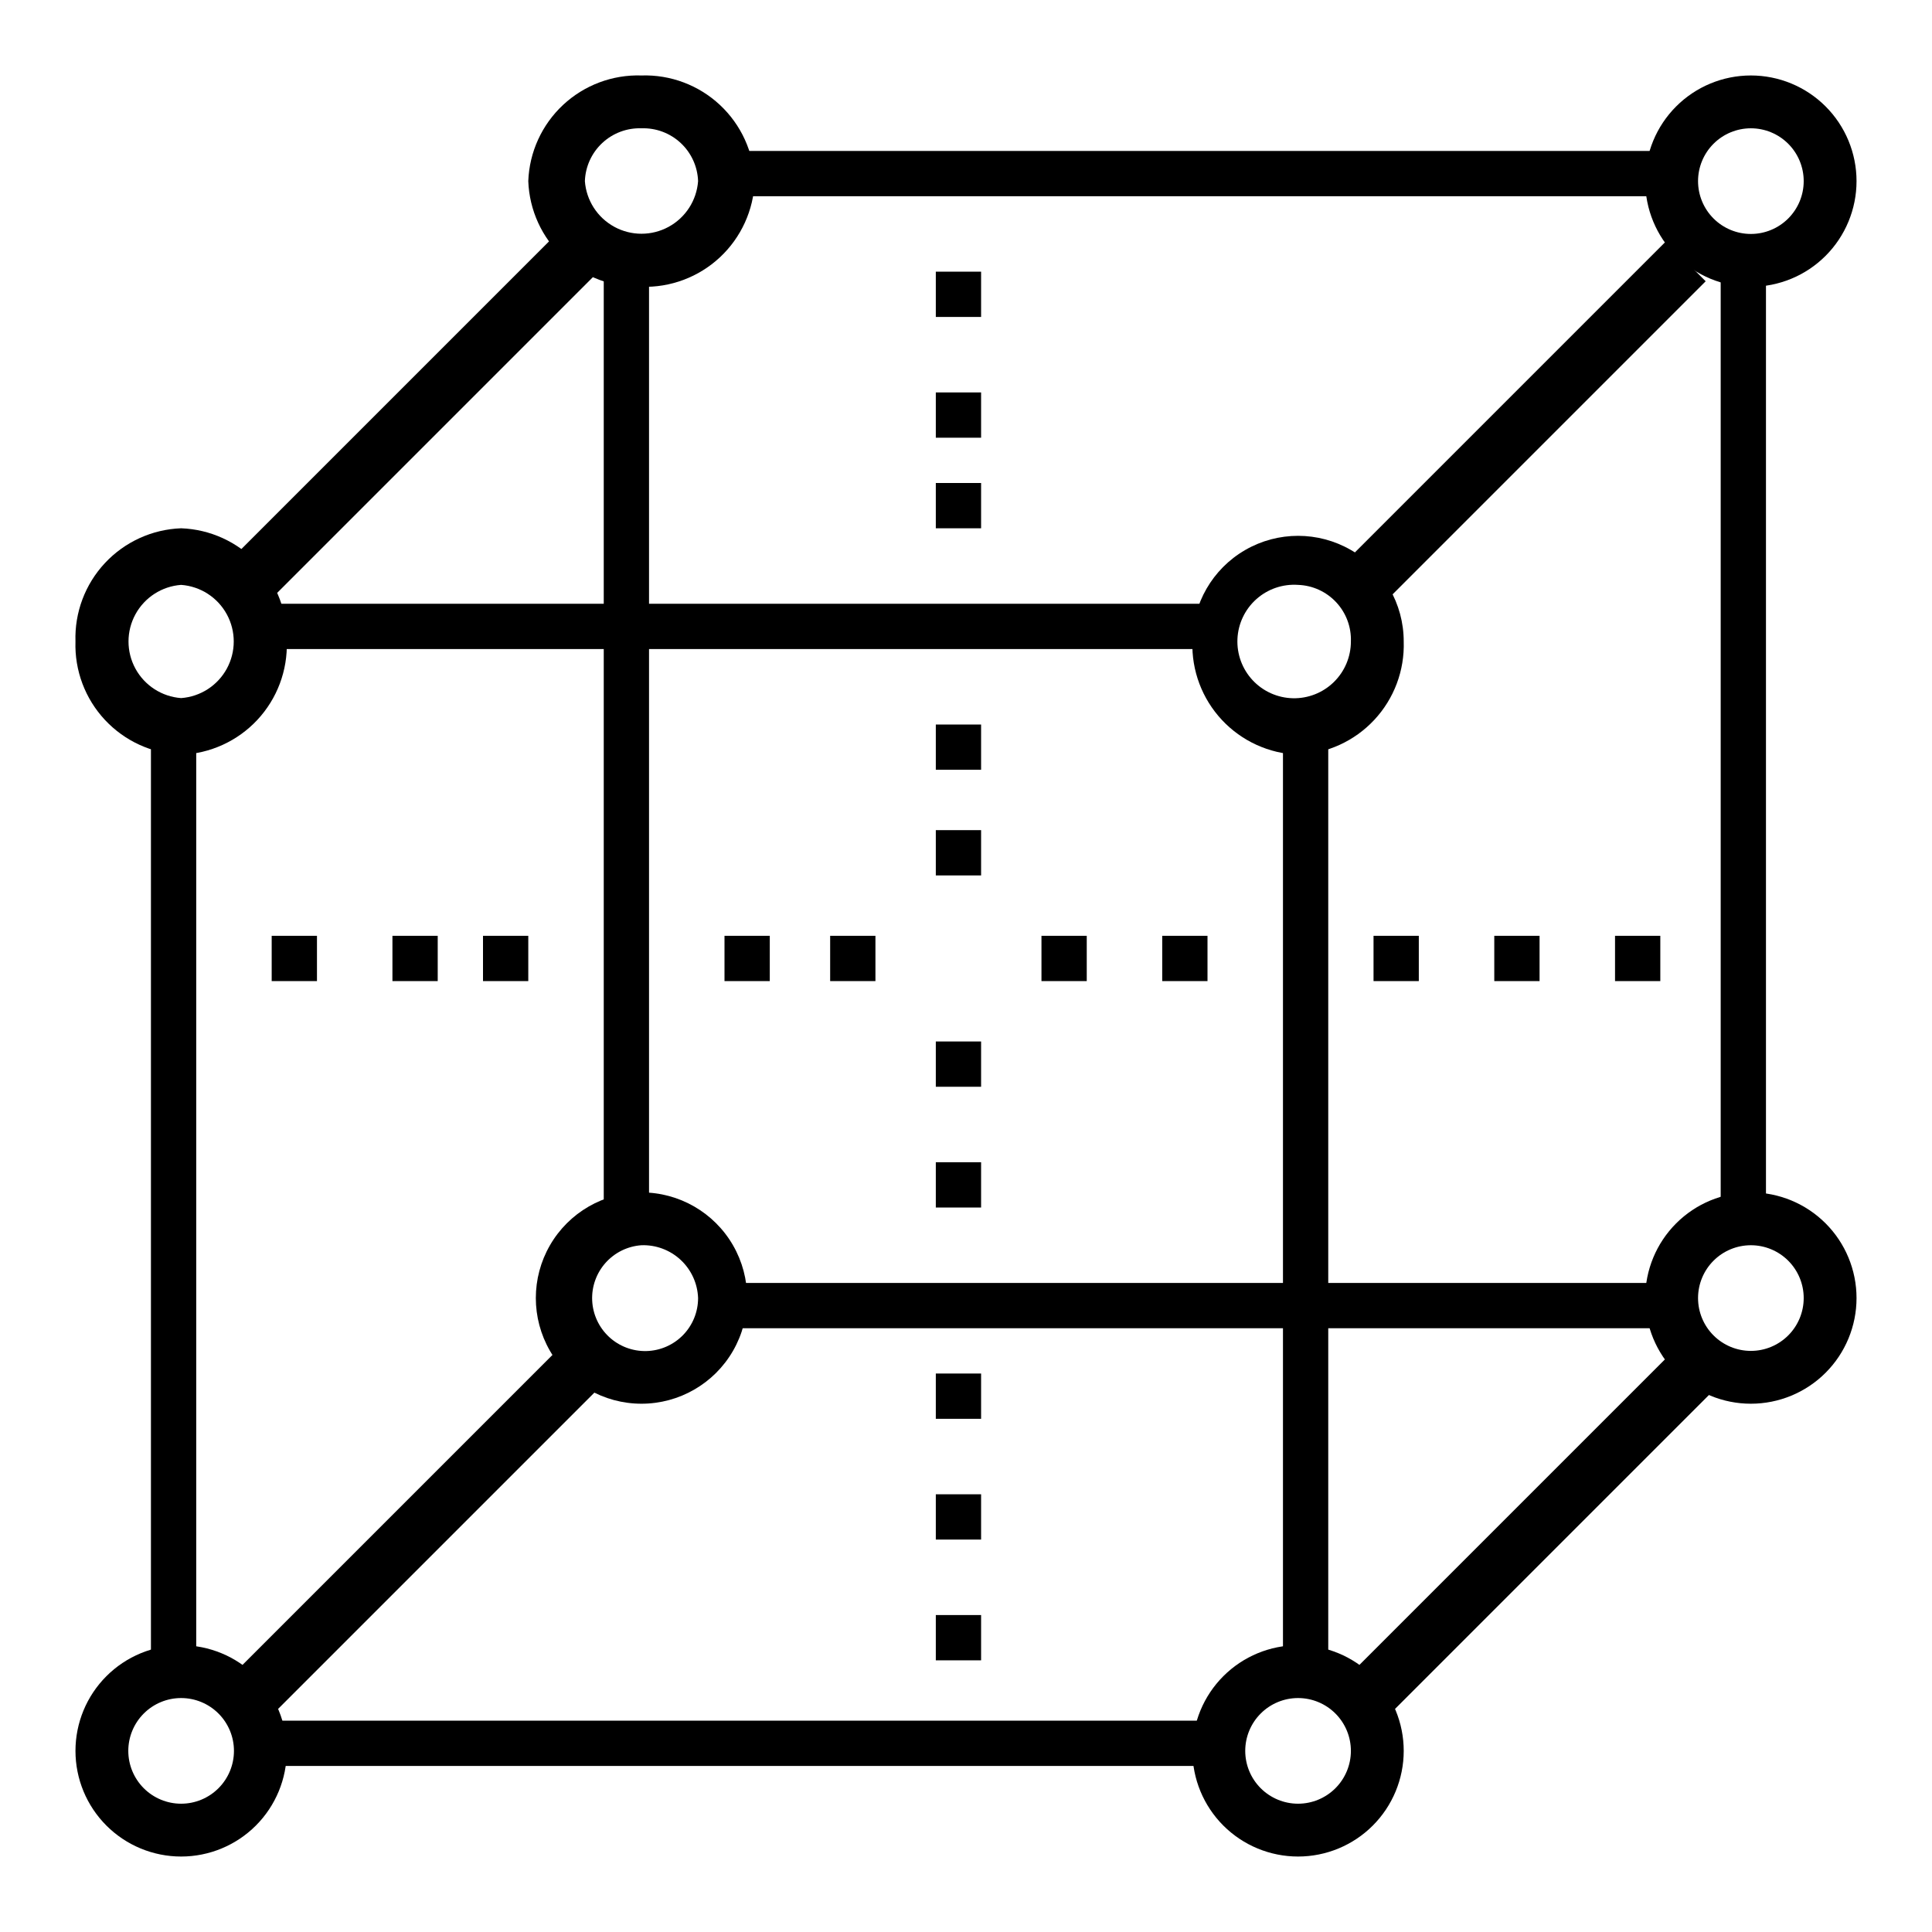 <svg xmlns="http://www.w3.org/2000/svg" xmlns:xlink="http://www.w3.org/1999/xlink" viewBox="0 0 128 128"><defs><style>.cls-1,.cls-2{fill:none;}.cls-2{clip-rule:evenodd;}.cls-3{clip-path:url(#clip-path);}.cls-4{clip-path:url(#clip-path-2);}.cls-5{clip-path:url(#clip-path-3);}.cls-6{clip-path:url(#clip-path-4);}.cls-7{clip-path:url(#clip-path-5);}.cls-8{clip-path:url(#clip-path-6);}.cls-9{clip-path:url(#clip-path-7);}.cls-10{clip-path:url(#clip-path-8);}.cls-11{clip-path:url(#clip-path-9);}.cls-12{clip-path:url(#clip-path-10);}.cls-13{clip-path:url(#clip-path-11);}.cls-14{clip-path:url(#clip-path-12);}.cls-15{clip-path:url(#clip-path-13);}.cls-16{clip-path:url(#clip-path-14);}.cls-17{clip-path:url(#clip-path-15);}.cls-18{clip-path:url(#clip-path-16);}.cls-19{clip-path:url(#clip-path-17);}.cls-20{clip-path:url(#clip-path-18);}.cls-21{clip-path:url(#clip-path-19);}.cls-22{clip-path:url(#clip-path-20);}.cls-23{clip-path:url(#clip-path-21);}.cls-24{isolation:isolate;}.cls-25{clip-path:url(#clip-path-22);}.cls-26{clip-path:url(#clip-path-23);}.cls-27{clip-path:url(#clip-path-25);}.cls-28{clip-path:url(#clip-path-27);}.cls-29{clip-path:url(#clip-path-29);}.cls-30{clip-path:url(#clip-path-31);}.cls-31{clip-path:url(#clip-path-33);}.cls-32{clip-path:url(#clip-path-35);}.cls-33{clip-path:url(#clip-path-37);}.cls-34{clip-path:url(#clip-path-39);}.cls-35{clip-path:url(#clip-path-41);}.cls-36{clip-path:url(#clip-path-43);}.cls-37{clip-path:url(#clip-path-45);}.cls-38{clip-path:url(#clip-path-47);}.cls-39{clip-path:url(#clip-path-49);}.cls-40{clip-path:url(#clip-path-51);}.cls-41{clip-path:url(#clip-path-53);}.cls-42{clip-path:url(#clip-path-55);}.cls-43{clip-path:url(#clip-path-57);}.cls-44{clip-path:url(#clip-path-59);}.cls-45{clip-path:url(#clip-path-61);}</style><clipPath id="clip-path"><rect class="cls-1" x="48" y="10" width="62" height="3"/></clipPath><clipPath id="clip-path-2"><rect class="cls-1" x="40" y="18" width="3" height="62"/></clipPath><clipPath id="clip-path-3"><rect class="cls-1" x="48" y="85" width="62" height="3"/></clipPath><clipPath id="clip-path-4"><rect class="cls-1" x="114" y="18" width="3" height="62"/></clipPath><clipPath id="clip-path-5"><rect class="cls-1" x="18" y="40" width="62" height="3"/></clipPath><clipPath id="clip-path-6"><rect class="cls-1" x="10" y="48" width="3" height="62"/></clipPath><clipPath id="clip-path-7"><rect class="cls-1" x="18" y="114" width="62" height="3"/></clipPath><clipPath id="clip-path-8"><rect class="cls-1" x="85" y="48" width="3" height="62"/></clipPath><clipPath id="clip-path-9"><rect class="cls-1" x="10.48" y="26.14" width="33.04" height="3.73" transform="translate(-11.89 27.29) rotate(-45)"/></clipPath><clipPath id="clip-path-10"><rect class="cls-1" x="84.69" y="26.64" width="31.63" height="3.73" transform="translate(9.28 79.41) rotate(-45)"/></clipPath><clipPath id="clip-path-11"><rect class="cls-1" x="84.48" y="100.14" width="33.04" height="3.73" transform="translate(-42.54 101.29) rotate(-45)"/></clipPath><clipPath id="clip-path-12"><rect class="cls-1" x="10.48" y="100.14" width="33.04" height="3.73" transform="translate(-64.21 48.96) rotate(-45)"/></clipPath><clipPath id="clip-path-13"><path class="cls-2" d="M42.5,19A7.27,7.27,0,0,1,35,12a7.27,7.27,0,0,1,7.5-7A7.27,7.27,0,0,1,50,12a7.27,7.27,0,0,1-7.5,7m0-10.5A3.63,3.63,0,0,0,38.75,12a3.76,3.76,0,0,0,7.5,0A3.63,3.63,0,0,0,42.5,8.5"/></clipPath><clipPath id="clip-path-14"><path class="cls-2" d="M12,50a7.27,7.27,0,0,1-7-7.5A7.27,7.27,0,0,1,12,35a7.27,7.27,0,0,1,7,7.5A7.27,7.27,0,0,1,12,50m0-11.25a3.76,3.76,0,0,0,0,7.5,3.76,3.76,0,0,0,0-7.5"/></clipPath><clipPath id="clip-path-15"><path class="cls-2" d="M12,123a7,7,0,1,1,7-7,7,7,0,0,1-7,7m0-10.5a3.5,3.5,0,1,0,3.5,3.5,3.5,3.5,0,0,0-3.5-3.5"/></clipPath><clipPath id="clip-path-16"><path class="cls-2" d="M42.5,93a7,7,0,1,1,0-14,7,7,0,1,1,0,14m0-10.5A3.51,3.51,0,1,0,46.25,86a3.63,3.63,0,0,0-3.75-3.5"/></clipPath><clipPath id="clip-path-17"><path class="cls-2" d="M86,123a7,7,0,1,1,7-7,7,7,0,0,1-7,7m0-10.5a3.5,3.5,0,1,0,3.5,3.5,3.5,3.5,0,0,0-3.5-3.5"/></clipPath><clipPath id="clip-path-18"><path class="cls-2" d="M116,93a7,7,0,1,1,7-7,7,7,0,0,1-7,7m0-10.5a3.5,3.5,0,1,0,3.5,3.5,3.5,3.5,0,0,0-3.5-3.5"/></clipPath><clipPath id="clip-path-19"><path class="cls-2" d="M116,19a7,7,0,1,1,7-7,7,7,0,0,1-7,7m0-10.5a3.5,3.5,0,1,0,3.5,3.5A3.5,3.5,0,0,0,116,8.5"/></clipPath><clipPath id="clip-path-20"><path class="cls-2" d="M86,50a7.27,7.27,0,0,1-7-7.5,7,7,0,1,1,14,0A7.27,7.27,0,0,1,86,50m0-11.25a3.76,3.76,0,1,0,3.5,3.75A3.63,3.63,0,0,0,86,38.75"/></clipPath><clipPath id="clip-path-21"><rect class="cls-1" x="5" y="5" width="118" height="118"/></clipPath><clipPath id="clip-path-22"><rect class="cls-1" x="18" y="18" width="92" height="92"/></clipPath><clipPath id="clip-path-23"><rect class="cls-1" x="62" y="55" width="3" height="3"/></clipPath><clipPath id="clip-path-25"><rect class="cls-1" x="62" y="48" width="3" height="3"/></clipPath><clipPath id="clip-path-27"><rect class="cls-1" x="62" y="77" width="3" height="3"/></clipPath><clipPath id="clip-path-29"><rect class="cls-1" x="62" y="69" width="3" height="3"/></clipPath><clipPath id="clip-path-31"><rect class="cls-1" x="62" y="99" width="3" height="3"/></clipPath><clipPath id="clip-path-33"><rect class="cls-1" x="62" y="91" width="3" height="3"/></clipPath><clipPath id="clip-path-35"><rect class="cls-1" x="62" y="107" width="3" height="3"/></clipPath><clipPath id="clip-path-37"><rect class="cls-1" x="62" y="26" width="3" height="3"/></clipPath><clipPath id="clip-path-39"><rect class="cls-1" x="62" y="18" width="3" height="3"/></clipPath><clipPath id="clip-path-41"><rect class="cls-1" x="62" y="32" width="3" height="3"/></clipPath><clipPath id="clip-path-43"><rect class="cls-1" x="69" y="62" width="3" height="3"/></clipPath><clipPath id="clip-path-45"><rect class="cls-1" x="77" y="62" width="3" height="3"/></clipPath><clipPath id="clip-path-47"><rect class="cls-1" x="48" y="62" width="3" height="3"/></clipPath><clipPath id="clip-path-49"><rect class="cls-1" x="55" y="62" width="3" height="3"/></clipPath><clipPath id="clip-path-51"><rect class="cls-1" x="32" y="62" width="3" height="3"/></clipPath><clipPath id="clip-path-53"><rect class="cls-1" x="26" y="62" width="3" height="3"/></clipPath><clipPath id="clip-path-55"><rect class="cls-1" x="18" y="62" width="3" height="3"/></clipPath><clipPath id="clip-path-57"><rect class="cls-1" x="107" y="62" width="3" height="3"/></clipPath><clipPath id="clip-path-59"><rect class="cls-1" x="99" y="62" width="3" height="3"/></clipPath><clipPath id="clip-path-61"><rect class="cls-1" x="91" y="62" width="3" height="3"/></clipPath></defs><title>modeling</title><g id="Layer_2" data-name="Layer 2"><g id="레이어_1" data-name="레이어 1"><g class="cls-3"><rect x="43" y="5" width="72" height="13"/></g><g class="cls-4"><rect x="35" y="13" width="13" height="72"/></g><g class="cls-5"><rect x="43" y="80" width="72" height="13"/></g><g class="cls-6"><rect x="109" y="13" width="13" height="72"/></g><g class="cls-7"><rect x="13" y="35" width="72" height="13"/></g><g class="cls-8"><rect x="5" y="43" width="13" height="72"/></g><g class="cls-9"><rect x="13" y="109" width="72" height="13"/></g><g class="cls-10"><rect x="80" y="43" width="13" height="72"/></g><g class="cls-11"><rect x="9" y="10" width="36" height="36"/></g><g class="cls-12"><rect x="83" y="11" width="35" height="35"/></g><g class="cls-13"><rect x="83" y="84" width="36" height="36"/></g><g class="cls-14"><rect x="9" y="84" width="36" height="36"/></g><g class="cls-15"><rect x="30" width="25" height="24"/></g><g class="cls-16"><rect y="30" width="24" height="25"/></g><g class="cls-17"><rect y="104" width="24" height="24"/></g><g class="cls-18"><rect x="30" y="74" width="25" height="24"/></g><g class="cls-19"><rect x="74" y="104" width="24" height="24"/></g><g class="cls-20"><rect x="104" y="74" width="24" height="24"/></g><g class="cls-21"><rect x="104" width="24" height="24"/></g><g class="cls-22"><rect x="74" y="30" width="24" height="25"/></g><g class="cls-23"><g class="cls-24"><g class="cls-25"><g class="cls-26"><g class="cls-23"><rect x="57" y="50" width="13" height="13"/></g></g><g class="cls-27"><g class="cls-23"><rect x="57" y="43" width="13" height="13"/></g></g><g class="cls-28"><g class="cls-23"><rect x="57" y="72" width="13" height="13"/></g></g><g class="cls-29"><g class="cls-23"><rect x="57" y="64" width="13" height="13"/></g></g><g class="cls-30"><g class="cls-23"><rect x="57" y="94" width="13" height="13"/></g></g><g class="cls-31"><g class="cls-23"><rect x="57" y="86" width="13" height="13"/></g></g><g class="cls-32"><g class="cls-23"><rect x="57" y="102" width="13" height="13"/></g></g><g class="cls-33"><g class="cls-23"><rect x="57" y="21" width="13" height="13"/></g></g><g class="cls-34"><g class="cls-23"><rect x="57" y="13" width="13" height="13"/></g></g><g class="cls-35"><g class="cls-23"><rect x="57" y="27" width="13" height="13"/></g></g><g class="cls-36"><g class="cls-23"><rect x="64" y="57" width="13" height="13"/></g></g><g class="cls-37"><g class="cls-23"><rect x="72" y="57" width="13" height="13"/></g></g><g class="cls-38"><g class="cls-23"><rect x="43" y="57" width="13" height="13"/></g></g><g class="cls-39"><g class="cls-23"><rect x="50" y="57" width="13" height="13"/></g></g><g class="cls-40"><g class="cls-23"><rect x="27" y="57" width="13" height="13"/></g></g><g class="cls-41"><g class="cls-23"><rect x="21" y="57" width="13" height="13"/></g></g><g class="cls-42"><g class="cls-23"><rect x="13" y="57" width="13" height="13"/></g></g><g class="cls-43"><g class="cls-23"><rect x="102" y="57" width="13" height="13"/></g></g><g class="cls-44"><g class="cls-23"><rect x="94" y="57" width="13" height="13"/></g></g><g class="cls-45"><g class="cls-23"><rect x="86" y="57" width="13" height="13"/></g></g></g></g></g></g></g></svg>